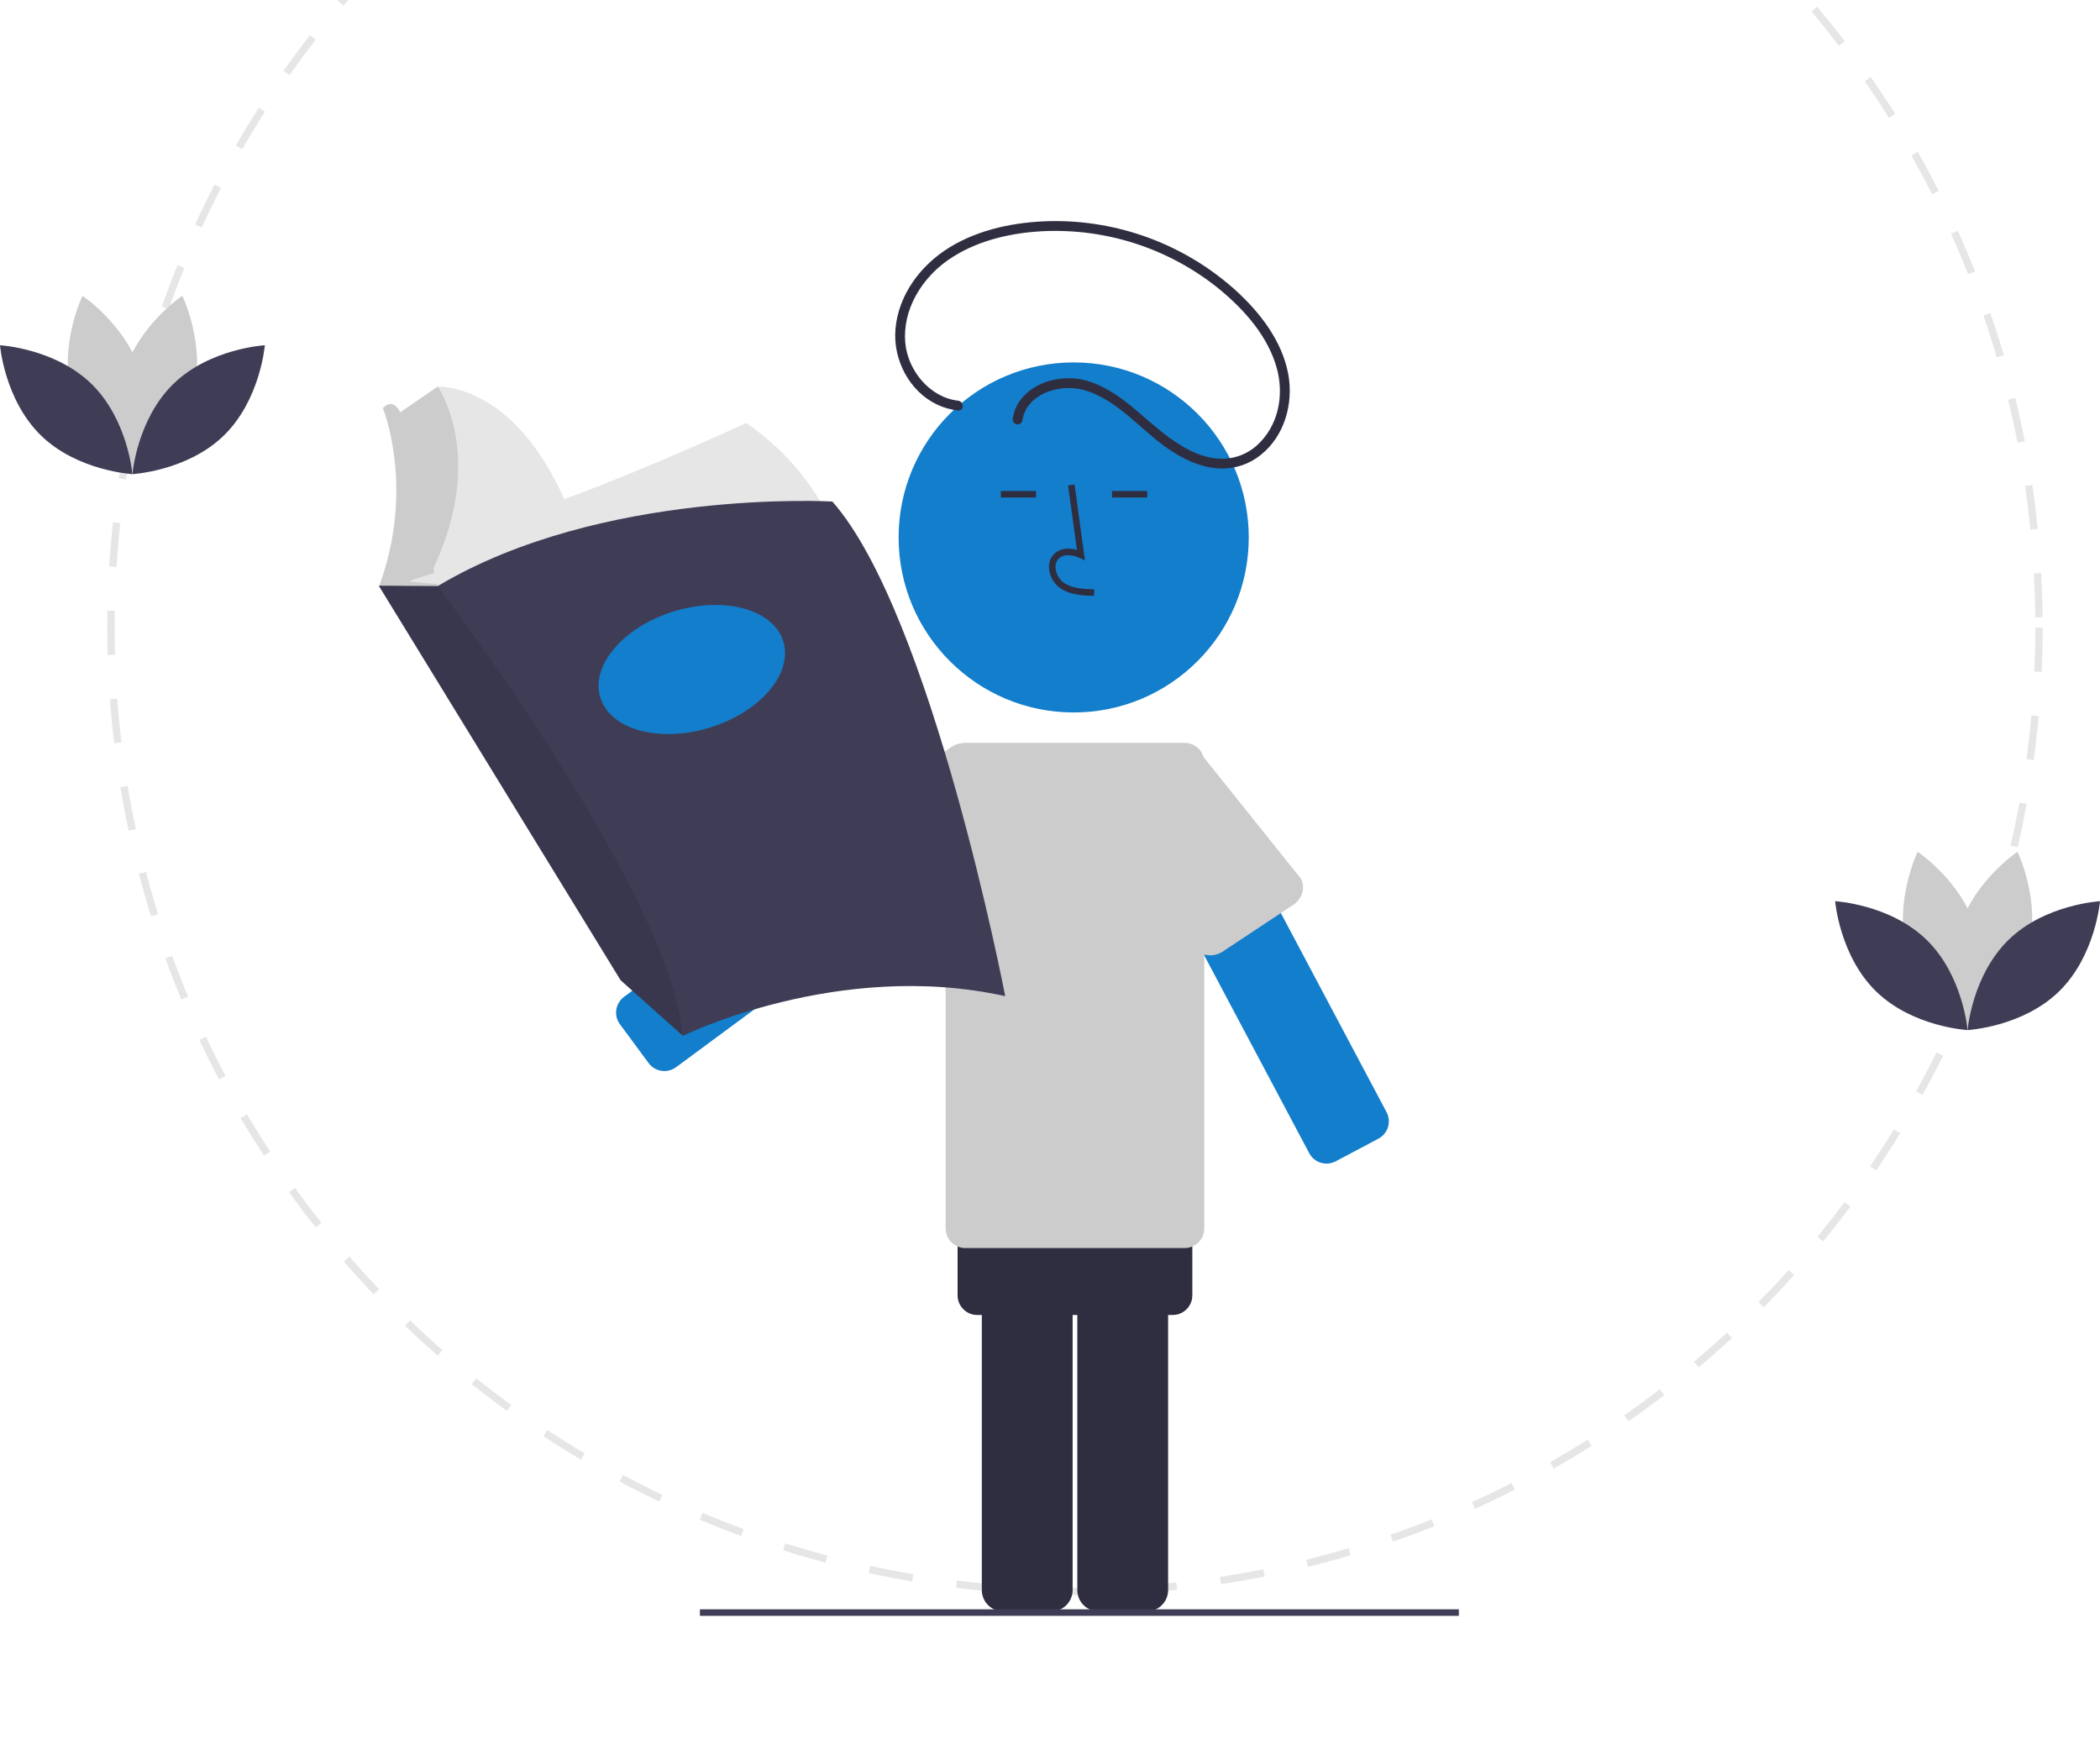 <svg width="581" height="481" viewBox="0 0 581 481" fill="none" xmlns="http://www.w3.org/2000/svg">
<g clip-path="url(#clip0)">
<path d="M297.416 441.262C294.591 441.262 291.738 441.218 288.938 441.13L289.001 439.097C293.023 439.222 297.126 439.257 301.167 439.201L301.195 441.236C299.937 441.253 298.677 441.262 297.416 441.262ZM313.444 440.79L313.325 438.759C317.352 438.521 321.431 438.188 325.449 437.767L325.662 439.79C321.613 440.215 317.504 440.552 313.444 440.79V440.79ZM276.699 440.473C272.638 440.162 268.534 439.755 264.501 439.26L264.749 437.241C268.751 437.73 272.824 438.136 276.854 438.444L276.699 440.473ZM337.819 438.235L337.514 436.224C341.515 435.617 345.547 434.912 349.495 434.128L349.892 436.123C345.913 436.913 341.851 437.624 337.819 438.235V438.235ZM252.372 437.491C248.361 436.811 244.311 436.03 240.336 435.167L240.768 433.178C244.713 434.035 248.731 434.81 252.712 435.483L252.372 437.491ZM361.858 433.459L361.368 431.484C365.296 430.513 369.246 429.439 373.108 428.295L373.687 430.246C369.795 431.4 365.815 432.481 361.858 433.459V433.459ZM228.421 432.292C224.486 431.246 220.525 430.095 216.65 428.87L217.264 426.93C221.109 428.146 225.039 429.287 228.944 430.325L228.421 432.292ZM385.355 426.491L384.687 424.569C388.499 423.244 392.332 421.812 396.083 420.312L396.839 422.202C393.06 423.713 389.197 425.156 385.355 426.491L385.355 426.491ZM205.02 424.897C201.198 423.493 197.352 421.977 193.59 420.393L194.38 418.517C198.113 420.089 201.929 421.593 205.723 422.987L205.02 424.897ZM408.086 417.399L407.243 415.547C410.904 413.884 414.583 412.109 418.179 410.272L419.106 412.084C415.482 413.936 411.775 415.724 408.086 417.399V417.399ZM182.383 415.37C178.71 413.62 175.022 411.759 171.424 409.837L172.383 408.042C175.954 409.949 179.613 411.796 183.259 413.533L182.383 415.37ZM429.87 406.268L428.862 404.501C432.372 402.499 435.877 400.394 439.276 398.244L440.363 399.964C436.939 402.13 433.408 404.252 429.87 406.268V406.268ZM160.733 403.807C157.239 401.73 153.74 399.538 150.333 397.295L151.453 395.596C154.834 397.822 158.306 399.996 161.774 402.058L160.733 403.807ZM450.559 393.184L449.394 391.517C452.7 389.208 455.998 386.79 459.198 384.332L460.439 385.946C457.215 388.423 453.891 390.859 450.559 393.184ZM140.244 390.318C136.958 387.932 133.676 385.433 130.487 382.888L131.757 381.298C134.922 383.823 138.18 386.303 141.44 388.671L140.244 390.318ZM469.98 378.264L468.668 376.708C471.749 374.109 474.815 371.401 477.782 368.658L479.164 370.153C476.175 372.916 473.085 375.645 469.98 378.264V378.264ZM121.08 375.022C118.02 372.343 114.979 369.557 112.044 366.739L113.453 365.27C116.367 368.067 119.384 370.833 122.421 373.492L121.08 375.022ZM487.971 361.629L486.522 360.2C489.362 357.323 492.171 354.346 494.87 351.352L496.384 352.713C493.664 355.731 490.833 358.731 487.971 361.629V361.629ZM103.395 358.056C100.587 355.104 97.814 352.053 95.153 348.989L96.691 347.655C99.332 350.697 102.084 353.724 104.871 356.653L103.395 358.056ZM504.382 343.423L502.809 342.131C505.375 339.009 507.901 335.789 510.32 332.556L511.95 333.774C509.513 337.032 506.967 340.278 504.382 343.423ZM87.334 339.559C84.812 336.374 82.329 333.086 79.953 329.785L81.606 328.597C83.963 331.871 86.427 335.135 88.93 338.297L87.334 339.559ZM519.07 323.789L517.386 322.646C519.657 319.304 521.88 315.865 523.995 312.421L525.731 313.487C523.598 316.956 521.358 320.422 519.07 323.789ZM73.029 319.689C70.811 316.289 68.639 312.791 66.575 309.289L68.329 308.256C70.378 311.731 72.533 315.203 74.734 318.576L73.029 319.689ZM531.912 302.887L530.131 301.903C532.085 298.368 533.984 294.736 535.777 291.11L537.602 292.013C535.797 295.666 533.882 299.325 531.912 302.887V302.887ZM60.605 298.608C58.706 295.021 56.865 291.34 55.133 287.669L56.974 286.8C58.693 290.443 60.52 294.096 62.404 297.656L60.605 298.608ZM542.785 280.885L540.92 280.069C542.543 276.365 544.101 272.572 545.551 268.795L547.452 269.525C545.991 273.331 544.42 277.153 542.785 280.885V280.885ZM50.169 276.494C48.608 272.749 47.114 268.919 45.727 265.106L47.641 264.411C49.016 268.194 50.5 271.995 52.048 275.711L50.169 276.494ZM551.59 257.957L549.657 257.317C550.928 253.491 552.126 249.579 553.22 245.69L555.18 246.241C554.078 250.159 552.869 254.102 551.59 257.957L551.59 257.957ZM41.805 253.497C40.593 249.619 39.455 245.657 38.422 241.719L40.391 241.203C41.417 245.11 42.546 249.042 43.748 252.891L41.805 253.497ZM558.226 234.372L556.242 233.91C557.154 229.988 557.987 225.982 558.72 222.006L560.722 222.374C559.984 226.382 559.144 230.417 558.226 234.372L558.226 234.372ZM35.586 229.798C34.737 225.823 33.969 221.774 33.303 217.76L35.311 217.426C35.973 221.41 36.735 225.429 37.578 229.373L35.586 229.798ZM562.662 210.277L560.644 210.001C561.192 206.015 561.654 201.95 562.019 197.919L564.047 198.102C563.679 202.165 563.213 206.26 562.663 210.277L562.662 210.277ZM31.574 205.63C31.094 201.601 30.7 197.498 30.402 193.435L32.433 193.286C32.728 197.319 33.119 201.391 33.596 205.39L31.574 205.63ZM564.876 185.879L562.842 185.788C563.023 181.755 563.116 177.665 563.116 173.631H565.152C565.152 177.696 565.059 181.817 564.876 185.879L564.876 185.879ZM29.785 181.197C29.715 178.701 29.68 176.155 29.68 173.631C29.68 172.065 29.693 170.502 29.72 168.941L31.756 168.977C31.729 170.526 31.716 172.077 31.716 173.631C31.716 176.136 31.752 178.663 31.82 181.141L29.785 181.197ZM563.101 170.792C563.059 166.757 562.924 162.667 562.7 158.635L564.732 158.522C564.958 162.584 565.094 166.705 565.137 170.77L563.101 170.792ZM32.239 156.827L30.207 156.7C30.461 152.634 30.812 148.526 31.249 144.492L33.273 144.711C32.839 148.715 32.492 152.791 32.239 156.827V156.827ZM561.748 146.514C561.341 142.502 560.835 138.442 560.245 134.447L562.259 134.15C562.853 138.175 563.363 142.266 563.774 146.308L561.748 146.514ZM34.858 132.656L32.846 132.345C33.47 128.319 34.195 124.261 35.001 120.282L36.996 120.686C36.196 124.634 35.477 128.661 34.858 132.656V132.656ZM558.19 122.464C557.413 118.494 556.538 114.497 555.585 110.586L557.563 110.105C558.523 114.046 559.406 118.074 560.188 122.073L558.19 122.464ZM39.681 108.827L37.706 108.332C38.695 104.39 39.79 100.415 40.961 96.518L42.91 97.103C41.749 100.971 40.662 104.915 39.681 108.827ZM552.436 98.84C551.3 94.965 550.06 91.067 548.748 87.253L550.673 86.591C551.995 90.435 553.246 94.363 554.39 98.268L552.436 98.84ZM46.69 85.51L44.769 84.835C46.122 80.987 47.583 77.122 49.111 73.345L50.999 74.108C49.482 77.856 48.032 81.692 46.69 85.51H46.69ZM544.529 75.848C543.044 72.102 541.453 68.343 539.801 64.675L541.658 63.839C543.323 67.536 544.926 71.324 546.422 75.097L544.529 75.848ZM55.828 62.921L53.978 62.072C55.678 58.37 57.488 54.658 59.357 51.039L61.166 51.972C59.311 55.564 57.516 59.248 55.828 62.921ZM534.565 53.727C532.743 50.134 530.812 46.533 528.827 43.027L530.598 42.024C532.599 45.558 534.544 49.186 536.38 52.806L534.565 53.727ZM67.003 41.282L65.238 40.266C67.269 36.741 69.411 33.212 71.605 29.779L73.32 30.874C71.144 34.281 69.018 37.783 67.003 41.282H67.003ZM522.603 32.596C520.452 29.173 518.199 25.762 515.908 22.459L517.58 21.299C519.889 24.628 522.16 28.064 524.327 31.514L522.603 32.596ZM80.108 20.768L78.443 19.596C80.79 16.268 83.245 12.951 85.739 9.737L87.347 10.985C84.872 14.175 82.436 17.466 80.108 20.768ZM508.754 12.635C506.3 9.423 503.745 6.229 501.158 3.144L502.718 1.837C505.325 4.946 507.9 8.163 510.372 11.4L508.754 12.635ZM95.025 1.544L93.475 0.225C96.109 -2.868 98.854 -5.946 101.634 -8.924L103.123 -7.536C100.364 -4.58 97.639 -1.525 95.025 1.544ZM493.137 -5.994C490.402 -8.97 487.565 -11.92 484.705 -14.76L486.141 -16.204C489.022 -13.341 491.88 -10.37 494.636 -7.372L493.137 -5.994ZM111.623 -16.235L110.199 -17.69C113.111 -20.537 116.123 -23.352 119.153 -26.056L120.509 -24.538C117.502 -21.855 114.512 -19.061 111.623 -16.235H111.623ZM475.884 -23.135C472.887 -25.852 469.792 -28.532 466.686 -31.101L467.985 -32.669C471.113 -30.081 474.232 -27.38 477.252 -24.642L475.884 -23.135ZM129.762 -32.427L128.477 -34.005C131.626 -36.569 134.88 -39.097 138.15 -41.52L139.363 -39.885C136.117 -37.48 132.887 -34.971 129.762 -32.427ZM457.135 -38.642C453.901 -41.076 450.573 -43.464 447.245 -45.741L448.394 -47.42C451.748 -45.127 455.101 -42.721 458.359 -40.267L457.135 -38.642ZM149.29 -46.895L148.153 -48.583C151.524 -50.85 154.993 -53.07 158.466 -55.182L159.524 -53.443C156.078 -51.347 152.635 -49.144 149.29 -46.895ZM437.039 -52.381C433.598 -54.51 430.065 -56.584 426.538 -58.549L427.528 -60.327C431.083 -58.347 434.643 -56.256 438.111 -54.112L437.039 -52.381ZM170.045 -59.515L169.067 -61.3C172.633 -63.251 176.289 -65.143 179.933 -66.925L180.828 -65.097C177.211 -63.328 173.583 -61.45 170.045 -59.515L170.045 -59.515ZM415.761 -64.23C412.139 -66.034 408.427 -67.777 404.731 -69.41L405.554 -71.272C409.279 -69.626 413.019 -67.87 416.67 -66.052L415.761 -64.23ZM191.852 -70.177L191.043 -72.044C194.769 -73.659 198.581 -75.207 202.371 -76.647L203.094 -74.743C199.332 -73.315 195.55 -71.779 191.852 -70.177L191.852 -70.177ZM393.47 -74.079C389.701 -75.54 385.842 -76.935 382.002 -78.223L382.65 -80.152C386.519 -78.854 390.407 -77.449 394.206 -75.976L393.47 -74.079ZM214.563 -78.797L213.928 -80.731C217.797 -81.999 221.745 -83.193 225.661 -84.279L226.205 -82.318C222.319 -81.241 218.402 -80.056 214.562 -78.797L214.563 -78.797ZM370.382 -81.823C366.499 -82.93 362.538 -83.961 358.611 -84.886L359.078 -86.867C363.037 -85.934 367.027 -84.896 370.941 -83.781L370.382 -81.823ZM237.999 -85.299L237.546 -87.283C241.512 -88.189 245.553 -89.014 249.555 -89.736L249.917 -87.733C245.945 -87.017 241.935 -86.198 237.999 -85.299V-85.299ZM346.71 -87.403C342.745 -88.146 338.707 -88.808 334.706 -89.37L334.989 -91.385C339.02 -90.819 343.09 -90.152 347.086 -89.403L346.71 -87.403ZM261.935 -89.617L261.665 -91.634C265.696 -92.172 269.794 -92.624 273.848 -92.977L274.025 -90.95C270.002 -90.599 265.935 -90.151 261.935 -89.617L261.935 -89.617ZM322.624 -90.785C318.614 -91.162 314.532 -91.454 310.491 -91.649L310.59 -93.682C314.661 -93.485 318.774 -93.192 322.815 -92.811L322.624 -90.785ZM286.165 -91.73L286.08 -93.763C289.822 -93.919 293.635 -93.999 297.416 -94L298.337 -93.999L298.331 -91.963L297.416 -91.965C293.664 -91.964 289.878 -91.885 286.165 -91.73V-91.73Z" fill="#E6E6E6"/>
<path d="M298.056 439.872V328.583C298.058 327.024 298.678 325.53 299.781 324.427C300.884 323.325 302.379 322.705 303.939 322.703H317.297C318.857 322.705 320.352 323.325 321.455 324.427C322.558 325.53 323.178 327.024 323.18 328.583V439.872C323.178 441.432 322.558 442.926 321.455 444.029C320.352 445.131 318.857 445.751 317.297 445.753H303.939C302.379 445.751 300.884 445.131 299.781 444.029C298.678 442.926 298.058 441.432 298.056 439.872V439.872Z" fill="#2F2E41"/>
<path d="M271.636 439.872V328.583C271.638 327.024 272.258 325.53 273.361 324.427C274.464 323.325 275.959 322.705 277.518 322.703H290.877C292.436 322.705 293.931 323.325 295.034 324.427C296.137 325.53 296.758 327.024 296.759 328.583V439.872C296.758 441.432 296.137 442.926 295.034 444.029C293.931 445.131 292.436 445.751 290.877 445.753H277.518C275.959 445.751 274.464 445.131 273.361 444.029C272.258 442.926 271.638 441.432 271.636 439.872V439.872Z" fill="#2F2E41"/>
<path d="M324.45 291.842H270.365C267.366 291.842 264.935 294.272 264.935 297.27V358.341C264.935 361.339 267.366 363.769 270.365 363.769H324.45C327.449 363.769 329.88 361.339 329.88 358.341V297.27C329.88 294.272 327.449 291.842 324.45 291.842Z" fill="#2F2E41"/>
<path d="M206.483 116.995C206.483 116.995 179.188 129.67 156.091 138.076C141.758 105.732 121.108 106.943 121.108 106.943L108.59 115.559L110.847 128.483L110.231 149.614L106.948 160.692L111.66 161.543L114.322 162.025L114.723 161.662C114.059 164.293 113.79 167.008 113.925 169.718L232.342 151.255C232.342 151.255 228.237 132.176 206.483 116.995Z" fill="#E6E6E6"/>
<path d="M171.516 283.348L179.455 294.086C181.238 296.497 184.638 297.007 187.05 295.225L276.584 229.081C278.996 227.299 279.506 223.9 277.723 221.489L269.784 210.751C268.001 208.34 264.601 207.83 262.189 209.612L172.655 275.757C170.244 277.538 169.733 280.937 171.516 283.348Z" fill="#137ECB"/>
<path d="M324.078 207.103L312.279 213.362C309.63 214.768 308.622 218.054 310.028 220.702L362.217 319.006C363.622 321.654 366.91 322.661 369.559 321.256L381.358 314.997C384.007 313.591 385.015 310.305 383.609 307.657L331.421 209.353C330.015 206.705 326.728 205.698 324.078 207.103Z" fill="#137ECB"/>
<path d="M357.157 250.732L337.886 263.502C334.941 265.064 331.414 264.184 330.008 261.536L308.726 221.448C307.32 218.8 308.568 215.387 311.513 213.825L324.629 206.867C327.574 205.305 331.101 206.185 332.507 208.833L359.943 243.109C361.349 245.757 360.102 249.17 357.157 250.732Z" fill="#CCCCCC"/>
<path d="M225.836 238.989L238.361 255.616C239.347 256.665 240.709 257.281 242.148 257.326C243.588 257.372 244.986 256.844 246.036 255.859L279.139 224.8C280.19 223.814 280.805 222.453 280.851 221.014C280.896 219.575 280.368 218.177 279.382 217.127L270.241 207.391C269.255 206.342 267.893 205.726 266.453 205.681C265.014 205.635 263.615 206.163 262.565 207.148L226.079 231.316C225.029 232.301 224.413 233.663 224.367 235.102C224.322 236.541 224.85 237.939 225.836 238.989V238.989Z" fill="#CCCCCC"/>
<path d="M327.755 205.504H267.061C264.062 205.504 261.63 207.934 261.63 210.932V339.827C261.63 342.825 264.062 345.255 267.061 345.255H327.755C330.754 345.255 333.185 342.825 333.185 339.827V210.932C333.185 207.934 330.754 205.504 327.755 205.504Z" fill="#CCCCCC"/>
<path d="M297.053 197.092C323.804 197.092 345.49 175.415 345.49 148.674C345.49 121.934 323.804 100.256 297.053 100.256C270.302 100.256 248.616 121.934 248.616 148.674C248.616 175.415 270.302 197.092 297.053 197.092Z" fill="#137ECB"/>
<path d="M302.699 164.84C299.706 164.756 295.981 164.652 293.115 162.558C292.261 161.908 291.559 161.08 291.059 160.131C290.558 159.182 290.272 158.135 290.219 157.063C290.167 156.302 290.292 155.539 290.584 154.834C290.876 154.129 291.328 153.501 291.903 152.999C293.4 151.734 295.588 151.436 297.946 152.13L295.503 134.284L297.298 134.038L300.168 155.018L298.671 154.332C296.936 153.535 294.552 153.13 293.071 154.381C292.708 154.708 292.424 155.114 292.243 155.569C292.063 156.023 291.989 156.512 292.028 157C292.072 157.797 292.287 158.576 292.659 159.283C293.031 159.99 293.55 160.608 294.183 161.096C296.413 162.726 299.382 162.937 302.75 163.03L302.699 164.84Z" fill="#2F2E41"/>
<path d="M286.635 135.823H276.886V137.632H286.635V135.823Z" fill="#2F2E41"/>
<path d="M317.406 135.823H307.658V137.632H317.406V135.823Z" fill="#2F2E41"/>
<path d="M265.055 110.838C257.204 109.943 251.124 102.424 250.456 94.795C249.662 85.719 254.95 77.099 262.204 72.006C269.79 66.68 279.242 64.456 288.386 63.966C306.226 63.079 323.758 68.855 337.574 80.172C344.426 85.861 350.826 93.108 353.251 101.862C355.358 109.463 353.644 118.075 347.527 123.399C346.014 124.704 344.247 125.681 342.337 126.269C340.427 126.857 338.417 127.043 336.431 126.814C331.685 126.322 327.307 123.827 323.516 121.072C316.143 115.714 310.09 108.248 301.107 105.448C294.52 103.395 285.973 105.202 281.948 111.156C281.035 112.519 280.443 114.072 280.217 115.696C280.134 116.043 280.185 116.408 280.361 116.718C280.538 117.028 280.825 117.259 281.165 117.366C281.512 117.459 281.882 117.412 282.195 117.235C282.507 117.057 282.737 116.764 282.835 116.418C283.892 108.919 293.116 106.12 299.59 107.833C309.028 110.33 315.364 118.749 323.107 124.098C327.179 126.91 331.809 129.159 336.803 129.562C341.107 129.9 345.379 128.588 348.752 125.893C355.368 120.671 357.898 111.69 356.435 103.604C354.741 94.24 348.436 86.214 341.518 80.001C327.493 67.538 309.286 60.815 290.524 61.171C280.955 61.39 270.97 63.365 262.726 68.421C254.729 73.325 248.549 81.53 247.741 91.067C247.03 99.461 251.535 108.242 259.27 111.919C261.093 112.783 263.049 113.335 265.055 113.552C266.788 113.749 266.774 111.034 265.055 110.838H265.055Z" fill="#2F2E41"/>
<path d="M114.233 160.384L119.98 158.538C120.595 157.358 119.469 158.115 120.006 156.968C134.545 125.964 121.109 106.943 121.109 106.943L110.714 114.097C110.689 114.038 110.668 113.977 110.642 113.918C110.642 113.918 108.795 109.815 105.922 112.892C105.922 112.892 114.952 134.843 104.896 162.128L116.593 167.462L121.108 162.128L121.211 161.615L113.131 160.881L114.233 160.384Z" fill="#CCCCCC"/>
<path d="M278.108 275.574C231.931 265.317 188.936 286.549 188.936 286.549L188.819 286.445L171.697 271.163L104.793 162.025L121.109 162.128C166.464 135.048 230.289 138.741 230.289 138.741C257.79 169.923 278.108 275.574 278.108 275.574Z" fill="#3F3D56"/>
<path opacity="0.1" d="M188.819 286.445L171.697 271.163L104.793 162.025L121.109 162.128C121.109 162.128 186.137 247.98 188.819 286.445Z" fill="black"/>
<path d="M196.334 201.289C210.313 197.003 219.435 186.329 216.71 177.446C213.984 168.564 200.443 164.838 186.464 169.124C172.486 173.41 163.363 184.085 166.089 192.967C168.814 201.849 182.355 205.575 196.334 201.289Z" fill="#137ECB"/>
<path d="M53.408 109.108C49.721 122.732 37.092 131.17 37.092 131.17C37.092 131.17 30.441 117.519 34.128 103.895C37.815 90.271 50.444 81.834 50.444 81.834C50.444 81.834 57.095 95.485 53.408 109.108Z" fill="#CCCCCC"/>
<path d="M19.867 109.108C23.554 122.732 36.182 131.17 36.182 131.17C36.182 131.17 42.833 117.519 39.146 103.895C35.459 90.271 22.831 81.834 22.831 81.834C22.831 81.834 16.18 95.485 19.867 109.108Z" fill="#CCCCCC"/>
<path d="M25.284 106.18C35.401 116.025 36.637 131.159 36.637 131.159C36.637 131.159 21.47 130.331 11.353 120.486C1.236 110.641 0 95.508 0 95.508C0 95.508 15.167 96.336 25.284 106.18Z" fill="#3F3D56"/>
<path d="M47.99 106.18C37.873 116.025 36.637 131.159 36.637 131.159C36.637 131.159 51.804 130.331 61.922 120.486C72.039 110.641 73.274 95.508 73.274 95.508C73.274 95.508 58.107 96.336 47.99 106.18Z" fill="#3F3D56"/>
<path d="M561.133 262.904C557.446 276.528 544.818 284.966 544.818 284.966C544.818 284.966 538.167 271.315 541.854 257.691C545.541 244.067 558.169 235.629 558.169 235.629C558.169 235.629 564.82 249.28 561.133 262.904Z" fill="#CCCCCC"/>
<path d="M527.592 262.904C531.279 276.528 543.908 284.966 543.908 284.966C543.908 284.966 550.559 271.315 546.872 257.691C543.185 244.067 530.556 235.629 530.556 235.629C530.556 235.629 523.905 249.28 527.592 262.904Z" fill="#CCCCCC"/>
<path d="M533.01 259.976C543.127 269.821 544.363 284.955 544.363 284.955C544.363 284.955 529.195 284.127 519.078 274.282C508.961 264.437 507.726 249.304 507.726 249.304C507.726 249.304 522.893 250.132 533.01 259.976Z" fill="#3F3D56"/>
<path d="M555.716 259.976C545.599 269.821 544.363 284.955 544.363 284.955C544.363 284.955 559.53 284.127 569.647 274.282C579.764 264.437 581 249.304 581 249.304C581 249.304 565.833 250.132 555.716 259.976Z" fill="#3F3D56"/>
<path d="M403.613 445.191H193.644V447H403.613V445.191Z" fill="#3F3D56"/>
</g>
<defs>
<clipPath id="clip0">
<rect width="581" height="481" fill="white"/>
</clipPath>
</defs>
</svg>
